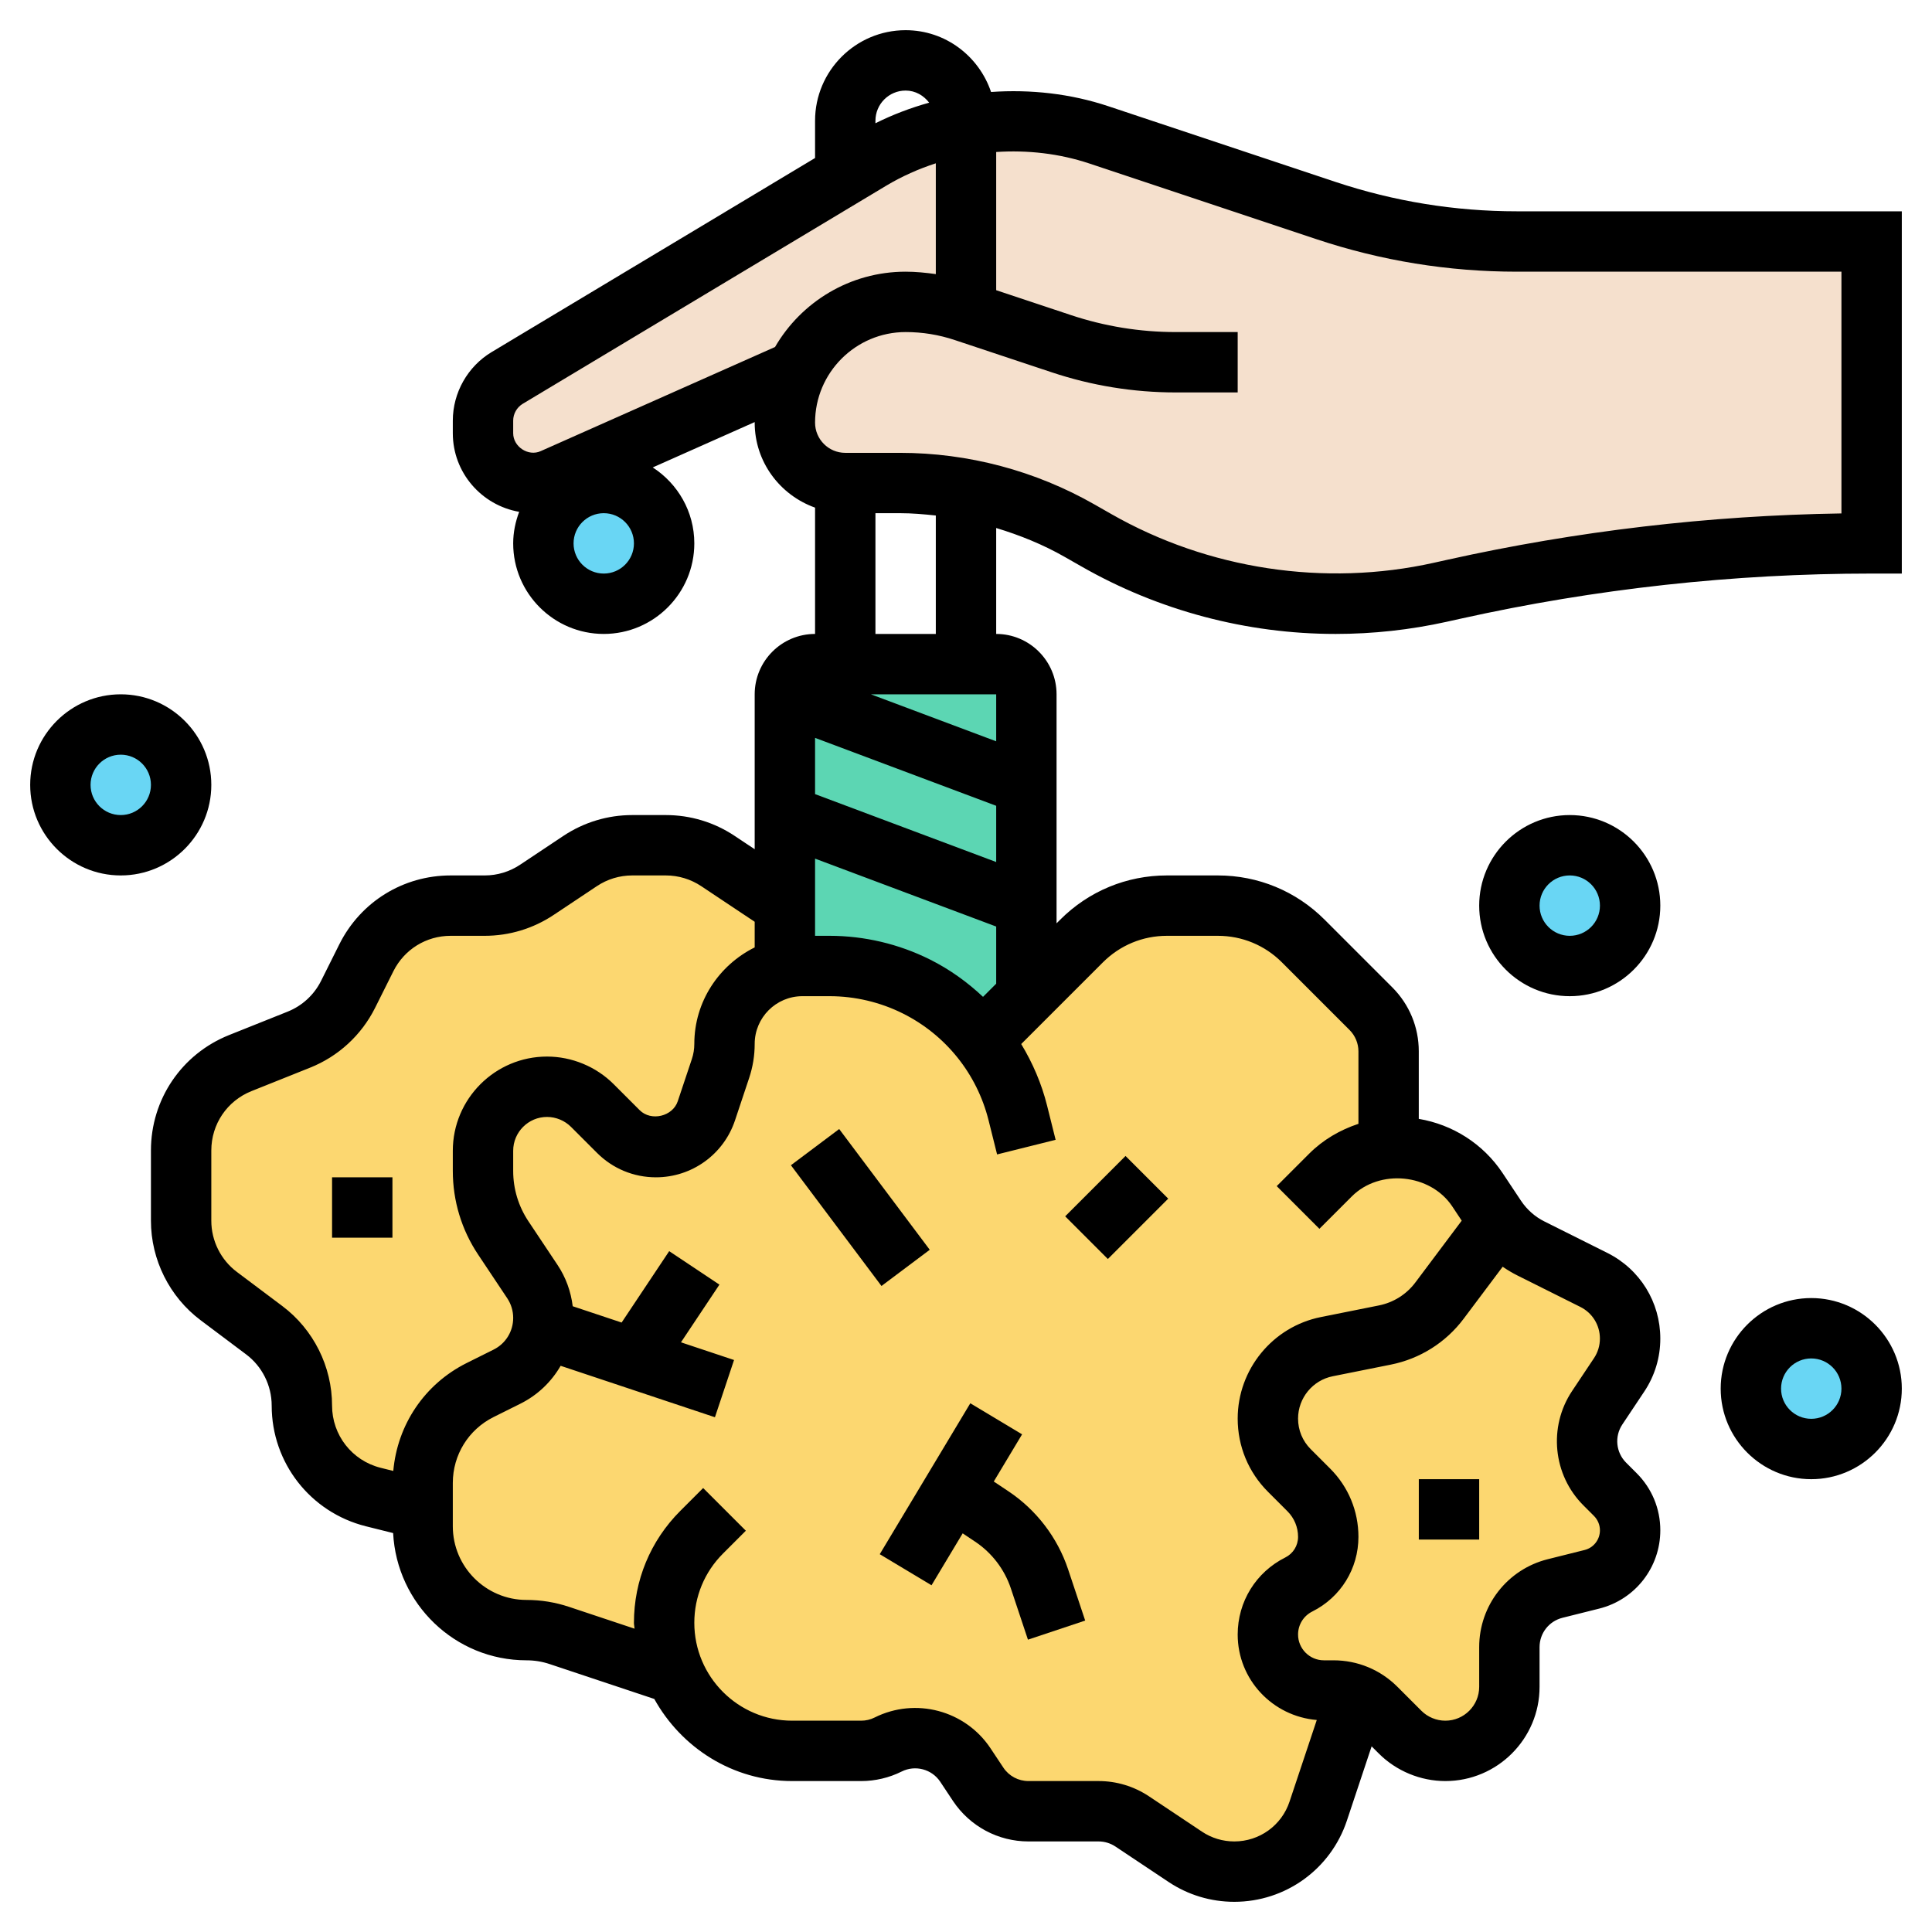 <svg id="_x33_0" enable-background="new 0 0 64 64" height="512" viewBox="0 0 64 64" width="512" xmlns="http://www.w3.org/2000/svg"><g><g><path d="m33 22h-1-4-1c-.55 0-1 .45-1 1v4 3 2.07c.19-.05.38-.07.58-.07h.9c1 0 1.98.23 2.88.68.86.43 1.6 1.04 2.17 1.79l.01-.01 1.46-1.46v-3-4-3c0-.55-.45-1-1-1z" fill="#5cd6b3"/><g fill="#69d6f4"><circle cx="60" cy="46" r="2"/><circle cx="52" cy="30" r="2"/><circle cx="20" cy="18" r="2"/><circle cx="4" cy="26" r="2"/></g><path d="m32 4.13v6.2l-.05-.01c-.63-.21-1.29-.32-1.95-.32-1.1 0-2.1.45-2.83 1.17-.32.32-.58.69-.77 1.1h-.01l-8.07 3.59c-.21.09-.44.14-.67.14-.91 0-1.65-.74-1.65-1.65v-.42c0-.58.3-1.11.8-1.41l11.2-6.72.84-.5c.97-.59 2.04-.98 3.16-1.17z" fill="#f5e0cd"/><path d="m32 10.33v-6.2c.5-.09 1.01-.13 1.52-.13.98 0 1.95.16 2.88.47l7.52 2.5c2.04.68 4.18 1.03 6.33 1.03h11.75v10c-4.65 0-9.29.51-13.83 1.52l-.46.1c-1.14.25-2.3.38-3.46.38-2.79 0-5.52-.73-7.94-2.11l-.54-.31c-1.18-.67-2.45-1.14-3.77-1.37-.72-.14-1.45-.21-2.19-.21h-1.81c-1.1 0-2-.9-2-2 0-.62.14-1.21.4-1.73.19-.41.45-.78.77-1.1.73-.72 1.73-1.17 2.83-1.17.66 0 1.32.11 1.95.32z" fill="#f5e0cd"/><path d="m53.16 49.16c-.67-.67-.78-1.73-.25-2.52l.73-1.09c.23-.36.36-.78.36-1.21 0-.82-.46-1.57-1.2-1.94l-2.09-1.04c-.42-.22-.78-.52-1.05-.9-.04-.04-.07-.08-.1-.12l-.62-.93c-.59-.88-1.57-1.41-2.63-1.41-.11 0-.21.01-.31.02v-3.19c0-.53-.21-1.04-.59-1.42l-2.24-2.24c-.75-.75-1.77-1.17-2.83-1.17h-1.68c-1.06 0-2.08.42-2.83 1.17l-1.83 1.83-1.46 1.46-.01.01c-.57-.75-1.31-1.36-2.17-1.79-.9-.45-1.88-.68-2.88-.68h-.9c-.2 0-.39.02-.58.07v-2.07l-2.21-1.48c-.52-.34-1.12-.52-1.73-.52h-1.12c-.61 0-1.21.18-1.73.52l-1.42.96c-.52.34-1.12.52-1.73.52h-1.13c-1.18 0-2.26.67-2.79 1.72l-.61 1.22c-.34.68-.92 1.22-1.63 1.5l-1.94.78c-1.18.47-1.96 1.62-1.96 2.89v2.33c0 .98.46 1.91 1.25 2.5l1.5 1.12c.79.59 1.25 1.52 1.25 2.5 0 1.44.97 2.68 2.36 3.03l1.64.41v.56c0 1.9 1.54 3.44 3.44 3.44.37 0 .74.06 1.09.18l3.82 1.27h.01c.64 1.5 2.14 2.55 3.88 2.55h2.29c.31 0 .61-.07.89-.21.9-.45 2-.16 2.56.68l.43.64c.37.56.99.89 1.66.89h2.32c.4 0 .79.12 1.11.34l1.76 1.17c.48.32 1.05.49 1.63.49 1.26 0 2.38-.81 2.78-2l1.28-3.84c.23.1.45.24.64.43l.79.79c.4.4.94.62 1.5.62 1.17 0 2.12-.95 2.12-2.12v-1.32c0-.92.62-1.72 1.51-1.94l1.22-.3c.75-.19 1.27-.86 1.27-1.63 0-.44-.18-.87-.49-1.18z" fill="#fcd770"/></g><path d="m44.237 6.025-7.518-2.505c-1.255-.419-2.581-.564-3.889-.473-.401-1.186-1.511-2.047-2.83-2.047-1.654 0-3 1.346-3 3v1.234l-10.713 6.428c-.794.476-1.287 1.346-1.287 2.273v.416c0 1.307.953 2.388 2.198 2.604-.122.326-.198.676-.198 1.045 0 1.654 1.346 3 3 3s3-1.346 3-3c0-1.056-.551-1.981-1.377-2.516l3.377-1.502v.018c0 1.302.839 2.402 2 2.816v4.184c-1.103 0-2 .897-2 2v5.132l-.659-.439c-.68-.454-1.47-.693-2.285-.693h-1.111c-.815 0-1.605.239-2.285.692l-1.428.951c-.35.234-.757.357-1.176.357h-1.127c-1.571 0-2.983.873-3.686 2.277l-.607 1.215c-.232.465-.626.827-1.108 1.02l-1.938.775c-1.573.629-2.59 2.131-2.59 3.825v2.328c0 1.29.616 2.522 1.647 3.295l1.505 1.13c.532.398.848 1.031.848 1.699 0 1.894 1.283 3.536 3.121 3.996l.902.225c.121 2.342 2.047 4.215 4.418 4.215.263 0 .522.042.771.126l3.462 1.154c.896 1.613 2.596 2.72 4.568 2.72h2.286c.463 0 .927-.109 1.341-.316.45-.225.999-.079 1.277.338l.428.645c.559.834 1.491 1.333 2.495 1.333h2.325c.197 0 .39.059.555.168l1.758 1.172c.647.432 1.401.66 2.181.66 1.695 0 3.193-1.08 3.729-2.688l.82-2.462.235.235c.581.582 1.385.915 2.207.915 1.721 0 3.121-1.4 3.121-3.121v-1.317c0-.46.312-.858.757-.97l1.219-.305c1.191-.298 2.024-1.365 2.024-2.594 0-.714-.278-1.386-.783-1.891l-.351-.351c-.336-.336-.389-.866-.125-1.262l.725-1.088c.349-.521.534-1.129.534-1.758 0-1.209-.672-2.296-1.753-2.838l-2.087-1.043c-.311-.155-.577-.391-.771-.68l-.619-.931c-.644-.964-1.649-1.598-2.771-1.787v-2.237c0-.801-.313-1.555-.879-2.121l-2.242-2.242c-.943-.943-2.199-1.464-3.535-1.464h-1.686c-1.336 0-2.592.521-3.536 1.465l-.121.121v-7.586c0-1.103-.897-2-2-2v-3.509c.787.238 1.553.548 2.271.958l.547.312c2.561 1.465 5.475 2.239 8.427 2.239 1.236 0 2.476-.136 3.684-.404l.455-.101c4.462-.992 9.043-1.495 13.616-1.495h1v-12h-12.755c-2.046 0-4.067-.328-6.008-.975zm-14.237-3.025c.323 0 .597.163.78.401-.613.171-1.209.397-1.78.682v-.083c0-.552.448-1 1-1zm-10 16c-.552 0-1-.448-1-1s.448-1 1-1 1 .448 1 1-.448 1-1 1zm5.674-7.505-7.76 3.448c-.411.188-.914-.142-.914-.592v-.416c0-.228.121-.44.315-.558l12.036-7.222c.521-.312 1.075-.559 1.649-.745v3.67c-.331-.046-.664-.08-1.001-.08-1.845 0-3.459 1.004-4.325 2.495zm7.326 11.505v1.557l-4.151-1.557zm-6 1.443 6 2.25v1.863l-6-2.25zm-13.972 24.284-.421-.105c-.947-.238-1.607-1.084-1.607-2.062 0-1.29-.616-2.522-1.647-3.295l-1.505-1.13c-.532-.398-.848-1.031-.848-1.695v-2.328c0-.872.522-1.645 1.332-1.968l1.937-.775c.938-.374 1.703-1.078 2.156-1.982l.607-1.215c.362-.723 1.088-1.172 1.897-1.172h1.127c.815 0 1.605-.239 2.285-.692l1.428-.951c.349-.234.756-.357 1.175-.357h1.111c.419 0 .826.123 1.176.356l1.769 1.179v.849c-1.18.586-2 1.792-2 3.197 0 .17-.027.338-.081.5l-.467 1.398c-.167.505-.883.676-1.262.297l-.862-.862c-.581-.581-1.385-.914-2.207-.914-1.721 0-3.121 1.4-3.121 3.121v.668c0 .991.29 1.95.84 2.773l.964 1.446c.128.193.196.418.196.649 0 .447-.248.849-.646 1.049l-.899.448c-1.394.698-2.291 2.044-2.427 3.573zm36.75-6.765c.155.107.318.204.487.289l2.087 1.043c.399.2.647.602.647 1.049 0 .231-.068.456-.197.649l-.726 1.089c-.79 1.186-.633 2.778.375 3.785l.351.351c.126.126.198.299.198.476 0 .31-.21.579-.51.653l-1.219.305c-1.336.334-2.271 1.532-2.271 2.911v1.317c0 .618-.503 1.121-1.121 1.121-.295 0-.584-.119-.793-.328l-.793-.793c-.566-.567-1.32-.879-2.121-.879h-.317c-.471 0-.855-.384-.855-.854 0-.325.181-.618.474-.764.941-.472 1.526-1.419 1.526-2.472 0-.854-.333-1.657-.937-2.261l-.645-.645c-.27-.27-.418-.629-.418-1.011 0-.68.483-1.271 1.15-1.403l1.922-.385c.967-.193 1.825-.734 2.415-1.522zm-13.243-10.083c.568-.567 1.32-.879 2.122-.879h1.686c.802 0 1.556.312 2.122.879l2.242 2.242c.187.187.293.444.293.707v2.4c-.606.201-1.168.525-1.633.99l-1.074 1.074 1.414 1.414 1.074-1.074c.92-.92 2.602-.754 3.325.329l.315.475-1.535 2.047c-.295.394-.723.664-1.207.761l-1.921.385c-1.598.318-2.758 1.733-2.758 3.364 0 .916.356 1.778 1.005 2.426l.645.645c.225.226.35.527.35.846 0 .291-.162.553-.422.683-.974.487-1.578 1.465-1.578 2.553 0 1.494 1.157 2.709 2.62 2.831l-.902 2.703c-.262.79-.997 1.32-1.83 1.32-.383 0-.753-.112-1.071-.324l-1.759-1.173c-.496-.329-1.071-.503-1.663-.503h-2.325c-.335 0-.646-.166-.831-.443l-.428-.644c-.836-1.256-2.483-1.694-3.836-1.019-.138.07-.292.106-.447.106h-2.286c-1.788 0-3.242-1.454-3.242-3.242 0-.866.337-1.681.949-2.293l.758-.758-1.414-1.414-.758.758c-.99.99-1.535 2.306-1.535 3.707 0 .067.017.128.02.194l-2.173-.724c-.454-.151-.927-.228-1.407-.228-1.345 0-2.44-1.095-2.44-2.44v-1.434c0-.93.517-1.767 1.348-2.183l.899-.448c.57-.286 1.021-.725 1.325-1.251l5.111 1.704.633-1.896-1.758-.586 1.274-1.911-1.664-1.109-1.576 2.365-1.62-.54c-.06-.489-.228-.958-.505-1.371l-.963-1.445c-.33-.496-.504-1.071-.504-1.666v-.668c0-.618.503-1.121 1.121-1.121.295 0 .584.12.793.328l.862.862c.521.522 1.216.81 1.953.81 1.191 0 2.245-.76 2.62-1.889l.466-1.397c.123-.367.185-.748.185-1.134 0-.871.709-1.58 1.58-1.58h.903c.838 0 1.677.198 2.426.573 1.419.709 2.453 1.998 2.838 3.536l.283 1.133 1.939-.484-.283-1.133c-.182-.729-.477-1.412-.857-2.04zm-3.971 1.143c-.52-.489-1.107-.912-1.76-1.238-1.026-.513-2.173-.784-3.321-.784h-.483v-2.557l6 2.25v1.893zm-1.564-12.022h-2v-4h.813c.398 0 .793.035 1.187.077zm30-3.992c-4.387.068-8.771.583-13.049 1.534l-.455.101c-3.612.805-7.479.216-10.687-1.617l-.547-.312c-1.96-1.12-4.19-1.713-6.449-1.713h-1.813c-.552 0-1-.449-1-1.001 0-1.654 1.346-3 3-3 .557 0 1.105.089 1.632.266l3.204 1.066c1.328.443 2.711.668 4.111.668h2.053v-2h-2.053c-1.185 0-2.355-.19-3.479-.565l-2.468-.822v-4.578c1.038-.068 2.089.049 3.086.381l7.519 2.506c2.145.716 4.379 1.078 6.64 1.078h10.755z"/><path d="m33.413 49.406-.493-.329.938-1.563-1.715-1.029-3 5 1.715 1.029 1.032-1.72.413.276c.553.368.973.918 1.183 1.548l.566 1.698 1.896-.633-.566-1.698c-.35-1.048-1.049-1.964-1.969-2.579z"/><path d="m47 49h2v2h-2z"/><path d="m27.5 37.5h1.999v5h-1.999z" transform="matrix(.8 -.6 .6 .8 -18.3 25.1)"/><path d="m35.586 39h2.828v2h-2.828z" transform="matrix(.707 -.707 .707 .707 -17.447 37.879)"/><path d="m11 39h2v2h-2z"/><path d="m49 30c0 1.654 1.346 3 3 3s3-1.346 3-3-1.346-3-3-3-3 1.346-3 3zm4 0c0 .552-.448 1-1 1s-1-.448-1-1 .448-1 1-1 1 .448 1 1z"/><path d="m60 43c-1.654 0-3 1.346-3 3s1.346 3 3 3 3-1.346 3-3-1.346-3-3-3zm0 4c-.552 0-1-.448-1-1s.448-1 1-1 1 .448 1 1-.448 1-1 1z"/><path d="m7 26c0-1.654-1.346-3-3-3s-3 1.346-3 3 1.346 3 3 3 3-1.346 3-3zm-3 1c-.552 0-1-.448-1-1s.448-1 1-1 1 .448 1 1-.448 1-1 1z"/></g></svg>